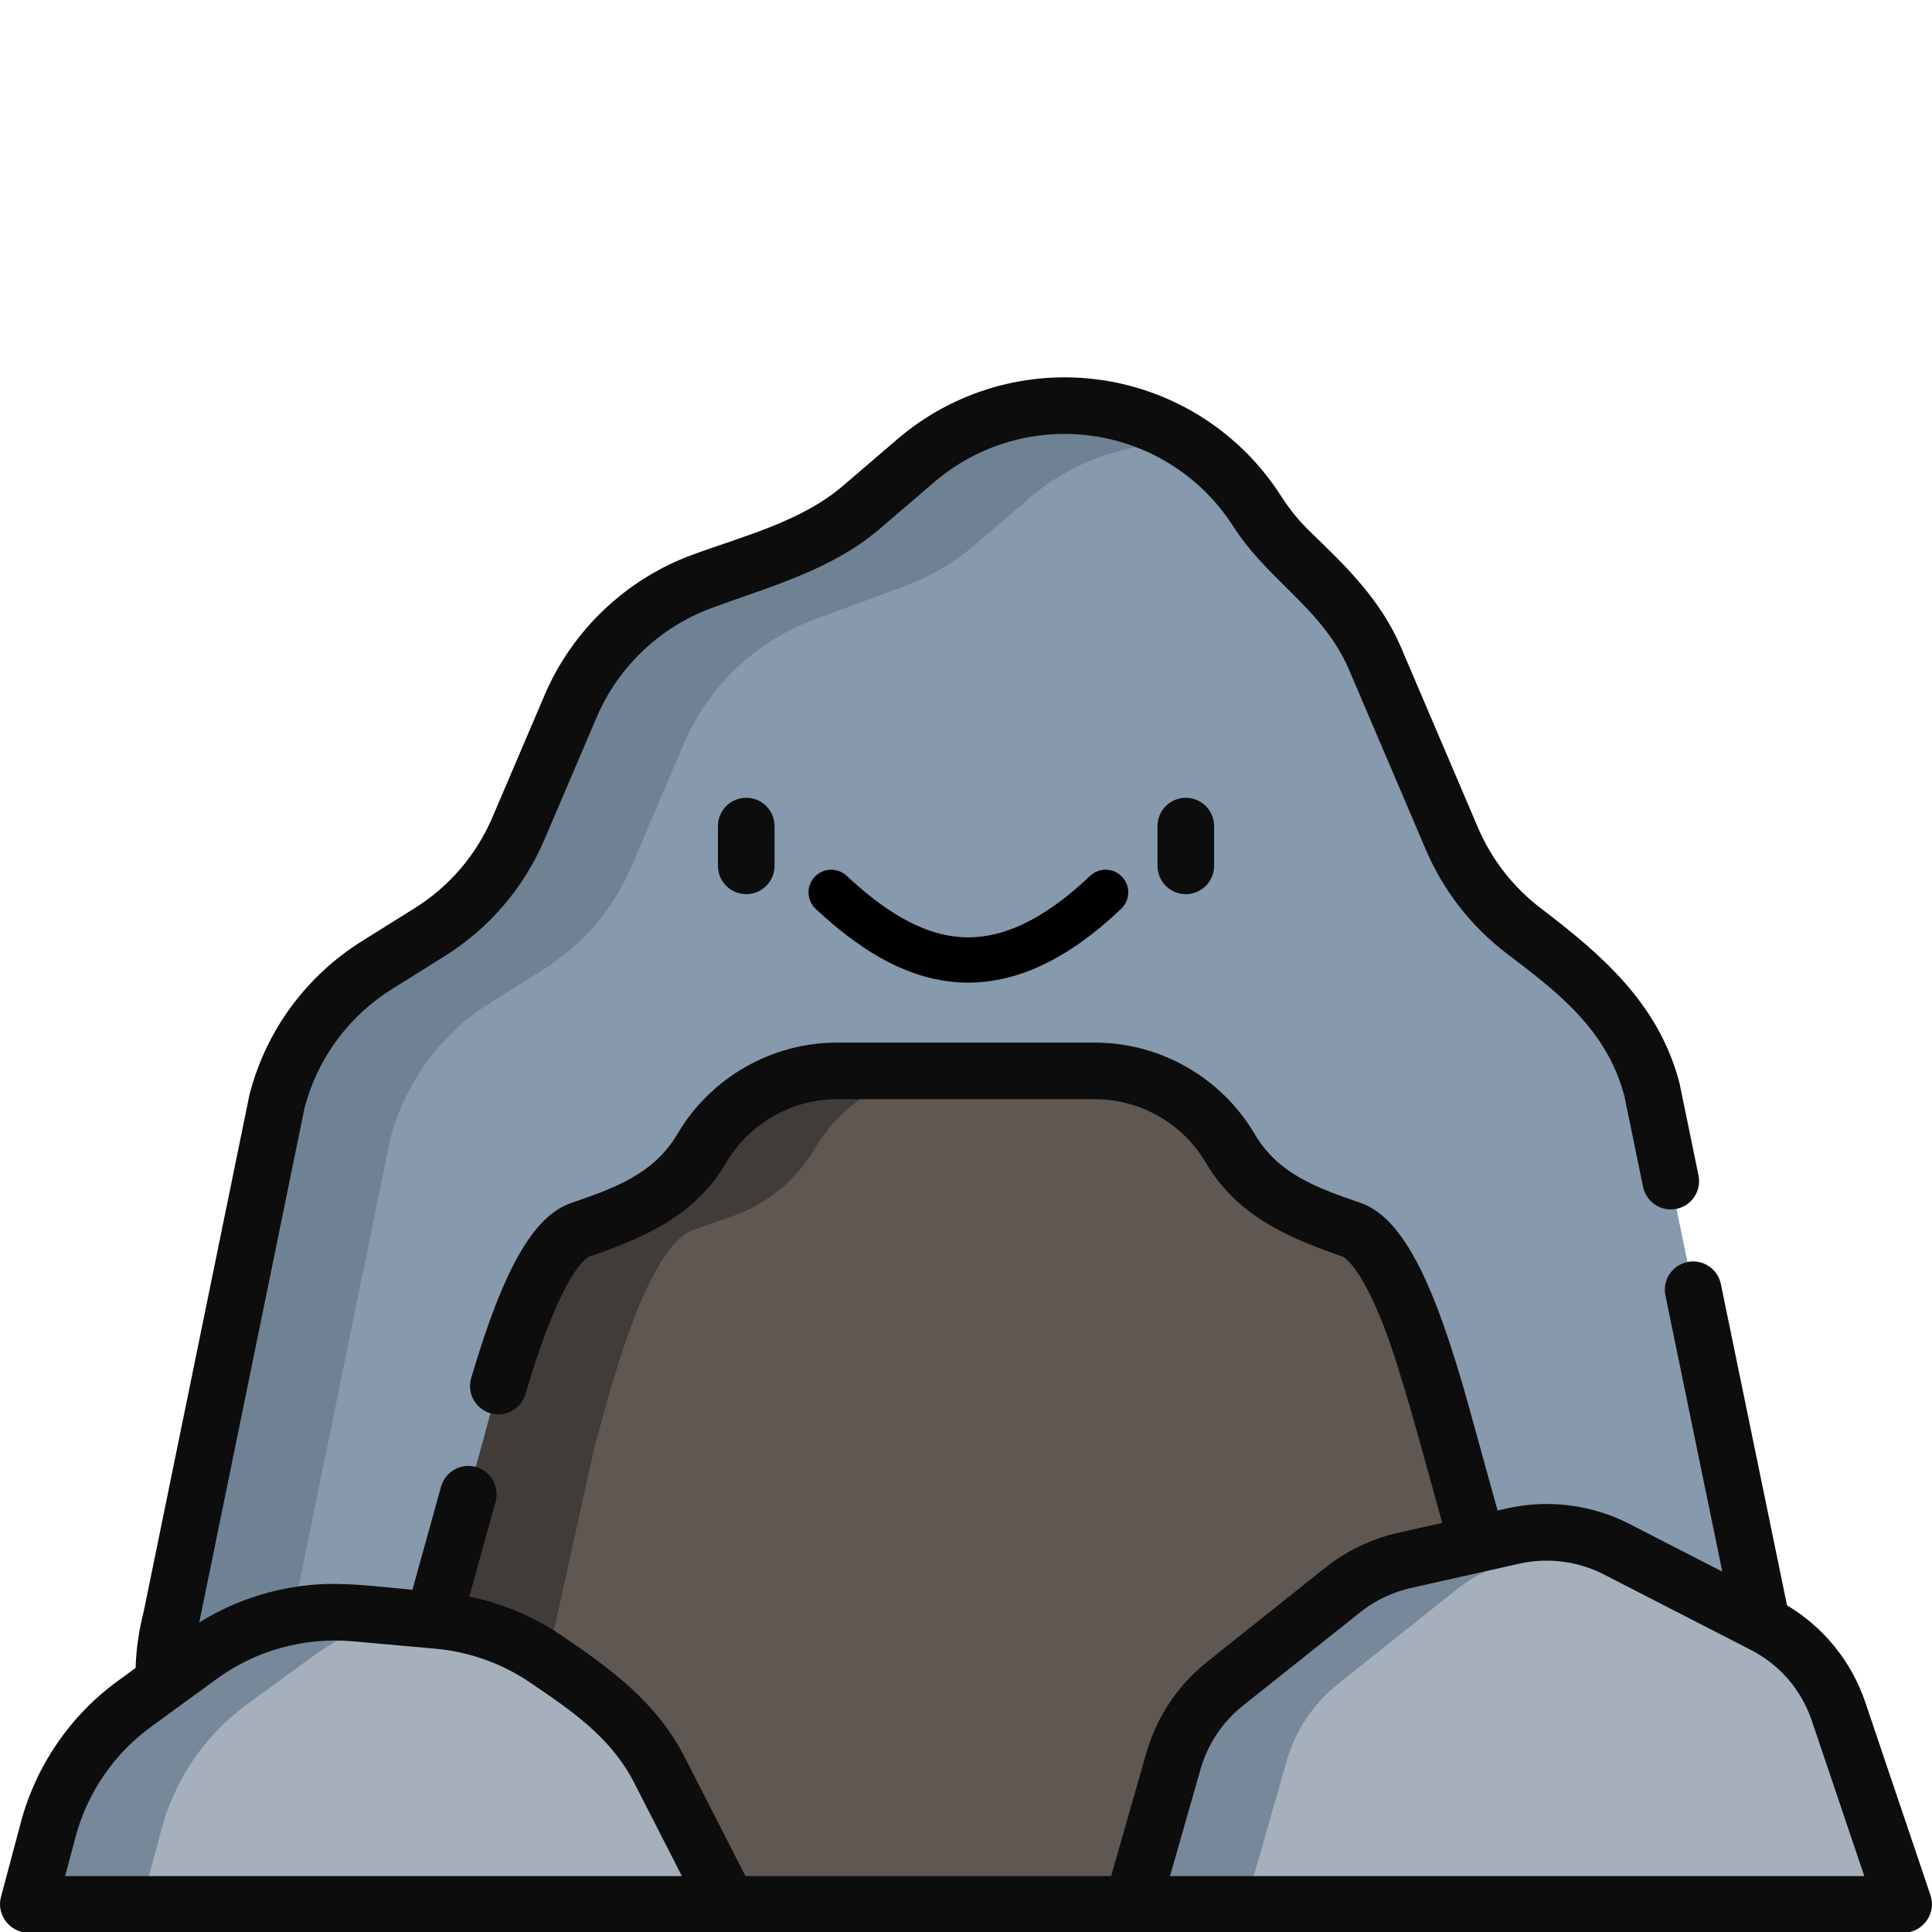 <svg viewBox="0 -100 512 512" xmlns="http://www.w3.org/2000/svg">
    <path d="m466.61 328.77-28.836-140.07c-3.43-13.094-11.145-24.656-21.918-32.852l-12.051-9.172c-8.352-6.356-14.91-14.77-19.031-24.422l-20.375-47.742c-3.203-7.5-7.883-14.273-13.762-19.918l-8.391-8.055c-3.461-3.32-6.512-7.043-9.094-11.082-19.82-31.027-62.508-37.336-90.461-13.379l-14.457 12.391c-5.453 4.676-11.699 8.344-18.438 10.832l-23.852 8.809c-15.629 5.769-28.188 17.723-34.727 33.043l-13.801 32.328c-4.863 11.391-13.102 21.02-23.605 27.586l-13.891 8.68c-13.098 8.188-22.574 21.07-26.492 36.012l-28.035 137.01c-10.059 38.387 18.906 75.918 58.59 75.918h304.04c39.688 0 68.648-37.531 58.59-75.918z"
          fill="#8699AD"/>
    <path d="m75.391 338.77 28.039-137.01c3.914-14.941 13.391-27.824 26.488-36.012l13.891-8.68c10.504-6.566 18.742-16.195 23.605-27.586l13.801-32.328c6.539-15.32 19.098-27.273 34.727-33.043l23.852-8.805c6.742-2.488 12.984-6.156 18.438-10.836l14.457-12.391c12.492-10.707 27.926-15.352 42.945-14.465-21.777-14.453-51.637-13.797-72.945 4.465l-14.457 12.391c-5.453 4.676-11.699 8.348-18.438 10.832l-23.852 8.809c-15.629 5.769-28.188 17.723-34.727 33.043l-13.801 32.328c-4.863 11.391-13.102 21.02-23.605 27.586l-13.891 8.68c-13.098 8.188-22.574 21.07-26.492 36.012l-28.035 137.01c-9.758 37.238 17.207 73.668 55.059 75.816-20.566-13.723-31.934-39.566-25.059-65.816z"
          fill="#6E8294"/>

    <path d="m384.58 284.04c-3.648-13.156-13.527-53.684-26.43-58.156l-9.984-3.461c-9.316-3.231-17.18-9.668-22.188-18.16-7.469-12.676-21.082-20.457-35.793-20.457h-68.367c-14.711 0-28.328 7.781-35.797 20.457-5.004 8.492-12.871 14.934-22.188 18.16l-9.984 3.461c-12.898 4.473-22.781 45-26.43 58.156l-13.98 50.418 79.535 70.23h107.14l98.445-70.23z"
          fill="#5f5752"/>
    <path d="m157.42 284.04c3.648-13.156 13.527-53.684 26.426-58.156l9.988-3.461c9.316-3.231 17.18-9.668 22.184-18.164 7.469-12.672 21.086-20.453 35.797-20.453h-30c-14.711 0-28.328 7.781-35.797 20.453-5.004 8.496-12.871 14.934-22.188 18.164l-9.984 3.461c-12.898 4.473-22.781 45-26.43 58.156l-13.98 50.418 27.48 24.262z"
          fill="#423C38"/>

    <path d="m487.25 353.61c-3.371-9.969-10.492-18.234-19.852-23.043l-38.996-20.023c-8.422-4.328-18.094-5.562-27.332-3.492l-28.848 6.465c-5.973 1.34-11.566 4.019-16.355 7.832l-31.203 24.848c-6.594 5.25-11.387 12.43-13.703 20.535l-10.844 37.961h204.39z"
          fill="#a5b0bc"/>
    <path d="m354.66 346.2 31.203-24.848c4.789-3.812 10.383-6.492 16.355-7.828l21.82-4.891c-7.312-2.727-15.293-3.297-22.973-1.578l-28.848 6.465c-5.973 1.34-11.566 4.019-16.355 7.832l-31.203 24.848c-6.594 5.25-11.387 12.43-13.703 20.535l-10.844 37.961h30l10.848-37.961c2.316-8.105 7.106-15.285 13.699-20.535z"
          fill="#77889a"/>

    <path d="m174.78 369.11c-4.606-9.012-11.402-16.719-19.77-22.414l-10.301-7.012c-8.504-5.789-18.344-9.309-28.586-10.227l-22.109-1.98c-14.566-1.305-29.113 2.727-40.93 11.34l-17.523 12.77c-11.172 8.141-19.207 19.871-22.77 33.227l-5.301 19.875h185.48z"
          fill="#a5b0bc"/>
    <path d="m65.562 351.59 17.523-12.77c6.926-5.047 14.789-8.508 23.039-10.254l-12.109-1.086c-14.566-1.305-29.113 2.727-40.93 11.34l-17.523 12.77c-11.172 8.141-19.207 19.871-22.77 33.227l-5.301 19.875h30l5.301-19.875c3.562-13.355 11.602-25.086 22.77-33.227z"
          fill="#77889a"/>

    <path fill="#0d0d0d"
          d="m190.26 118.92v10.543c0 4.141 3.359 7.5 7.5 7.5 4.141 0 7.5-3.359 7.5-7.5v-10.543c0-4.141-3.359-7.5-7.5-7.5-4.141 0-7.5 3.359-7.5 7.5z"/>
    <path fill="#0d0d0d"
          d="m314.25 111.42c-4.144 0-7.5 3.359-7.5 7.5v10.543c0 4.141 3.356 7.5 7.5 7.5 4.141 0 7.5-3.359 7.5-7.5v-10.543c0-4.141-3.359-7.5-7.5-7.5z"/>
    <path fill="#0d0d0d"
          d="m337.09 51.918c7.926 8.031 15.867 14.91 20.406 25.543l20.379 47.742c4.621 10.828 12.016 20.32 21.387 27.449 13.746 10.457 26.539 20.223 31.203 37.766l4.965 24.105c0.832 4.059 4.805 6.668 8.855 5.832 4.059-0.832 6.672-4.801 5.836-8.855l-5.004-24.309c-0.027-0.129-0.059-0.262-0.094-0.387-5.504-20.77-20.281-33.613-36.68-46.09-7.305-5.559-13.07-12.961-16.676-21.402 0 0-20.371-47.727-20.375-47.742-5.297-12.402-14.328-21.289-23.855-30.434-3.027-2.91-5.711-6.176-7.969-9.715-10.617-16.617-27.895-27.801-47.402-30.688-19.508-2.887-39.285 2.82-54.258 15.656 0 0-14.453 12.387-14.457 12.391-11.078 9.496-26.547 13.328-40.008 18.297-17.484 6.457-31.711 19.992-39.027 37.137l-13.797 32.328c-4.281 10.031-11.434 18.387-20.684 24.168l-13.891 8.684c-14.781 9.238-25.355 23.609-29.77 40.469-0.035 0.129-0.066 0.266-0.094 0.398l-27.996 136.81c-1.273 4.918-1.988 9.938-2.152 14.961l-4.789 3.492c-12.516 9.121-21.605 22.387-25.598 37.352 0 0-5.285 19.828-5.297 19.875-1.254 4.699 2.398 9.434 7.246 9.434h497.01c5.055 0 8.727-5.109 7.106-9.898l-17.258-51.082c-3.676-10.883-11-19.922-20.773-25.773l-17.535-85.152c-0.832-4.059-4.801-6.668-8.855-5.836-4.059 0.836-6.668 4.805-5.836 8.859l15.07 73.191s-24.594-12.629-24.605-12.637c-9.961-5.109-21.465-6.578-32.387-4.129l-2.559 0.574s-5.707-20.621-6.09-22.039c-8.762-32.453-17.246-54.988-30.176-59.469-11.273-3.906-21.75-7.457-28.164-18.344-8.777-14.895-24.969-24.148-42.258-24.148h-68.367c-17.289 0-33.48 9.254-42.258 24.148-6.418 10.891-17 14.473-28.168 18.344-10.027 3.477-17.957 17.355-26.523 46.406-1.168 3.977 1.102 8.145 5.074 9.316 3.973 1.172 8.145-1.102 9.316-5.074 9.754-33.09 16.328-36.227 17.047-36.477 14.766-5.117 27.867-10.801 36.18-24.902 6.09-10.34 17.332-16.762 29.332-16.762h68.367c12 0 23.238 6.422 29.332 16.762 8.293 14.074 21.523 19.824 36.176 24.902 0.18 0.062 4.473 1.719 11 18.41 4.184 10.715 10.352 33.555 10.66 34.664l4.863 17.543-11.633 2.609c-7.043 1.578-13.746 4.785-19.387 9.281l-31.203 24.848c-7.863 6.262-13.48 14.68-16.242 24.344l-9.289 32.52h-96.902l-10.57-20.676-5.531-10.816c-7.414-14.512-19.375-23.262-32.512-32.199-7.402-5.039-15.812-8.57-24.578-10.395l6.965-25.109c1.105-3.988-1.23-8.121-5.223-9.23-3.992-1.105-8.125 1.23-9.234 5.227l-7.578 27.328c-7.664-0.688-15.371-1.746-23.082-1.531-11.777 0.414-23.32 3.922-33.336 10.137-0.027 0.016-0.055 0.031-0.078 0.047l27.93-136.5c3.477-13.062 11.691-24.191 23.16-31.359l13.891-8.684c11.863-7.414 21.039-18.133 26.527-31l13.801-32.328c5.703-13.367 16.793-23.918 30.426-28.953 15.461-5.707 31.805-10.035 44.574-20.98l14.457-12.391c11.672-10.004 27.094-14.453 42.301-12.203 15.211 2.246 28.68 10.969 36.957 23.926 2.906 4.547 6.477 8.582 10.262 12.418zm-319.83 345.27 2.785-10.441c3.109-11.656 10.188-21.988 19.938-29.094l17.523-12.773c10.277-7.488 23.176-11.062 35.844-9.93l22.109 1.98c8.906 0.801 17.641 3.922 25.031 8.957 10.996 7.484 21.379 14.445 27.617 26.641l12.609 24.664h-163.46zm312.08-45.129s31.203-24.844 31.207-24.848c3.898-3.102 8.48-5.238 13.32-6.375l28.848-6.465c7.453-1.672 15.477-0.648 22.27 2.84l38.992 20.023c7.672 3.938 13.414 10.605 16.172 18.773l13.914 41.18h-184s8.113-28.395 8.113-28.398c1.879-6.566 5.82-12.473 11.16-16.73z"/>

    <path d="m220.27 136.48c20.582 19.176 43.103 28.194 72.726 0" fill="none" stroke="#000" stroke-linecap="round"
          stroke-width="12"/>
</svg>
